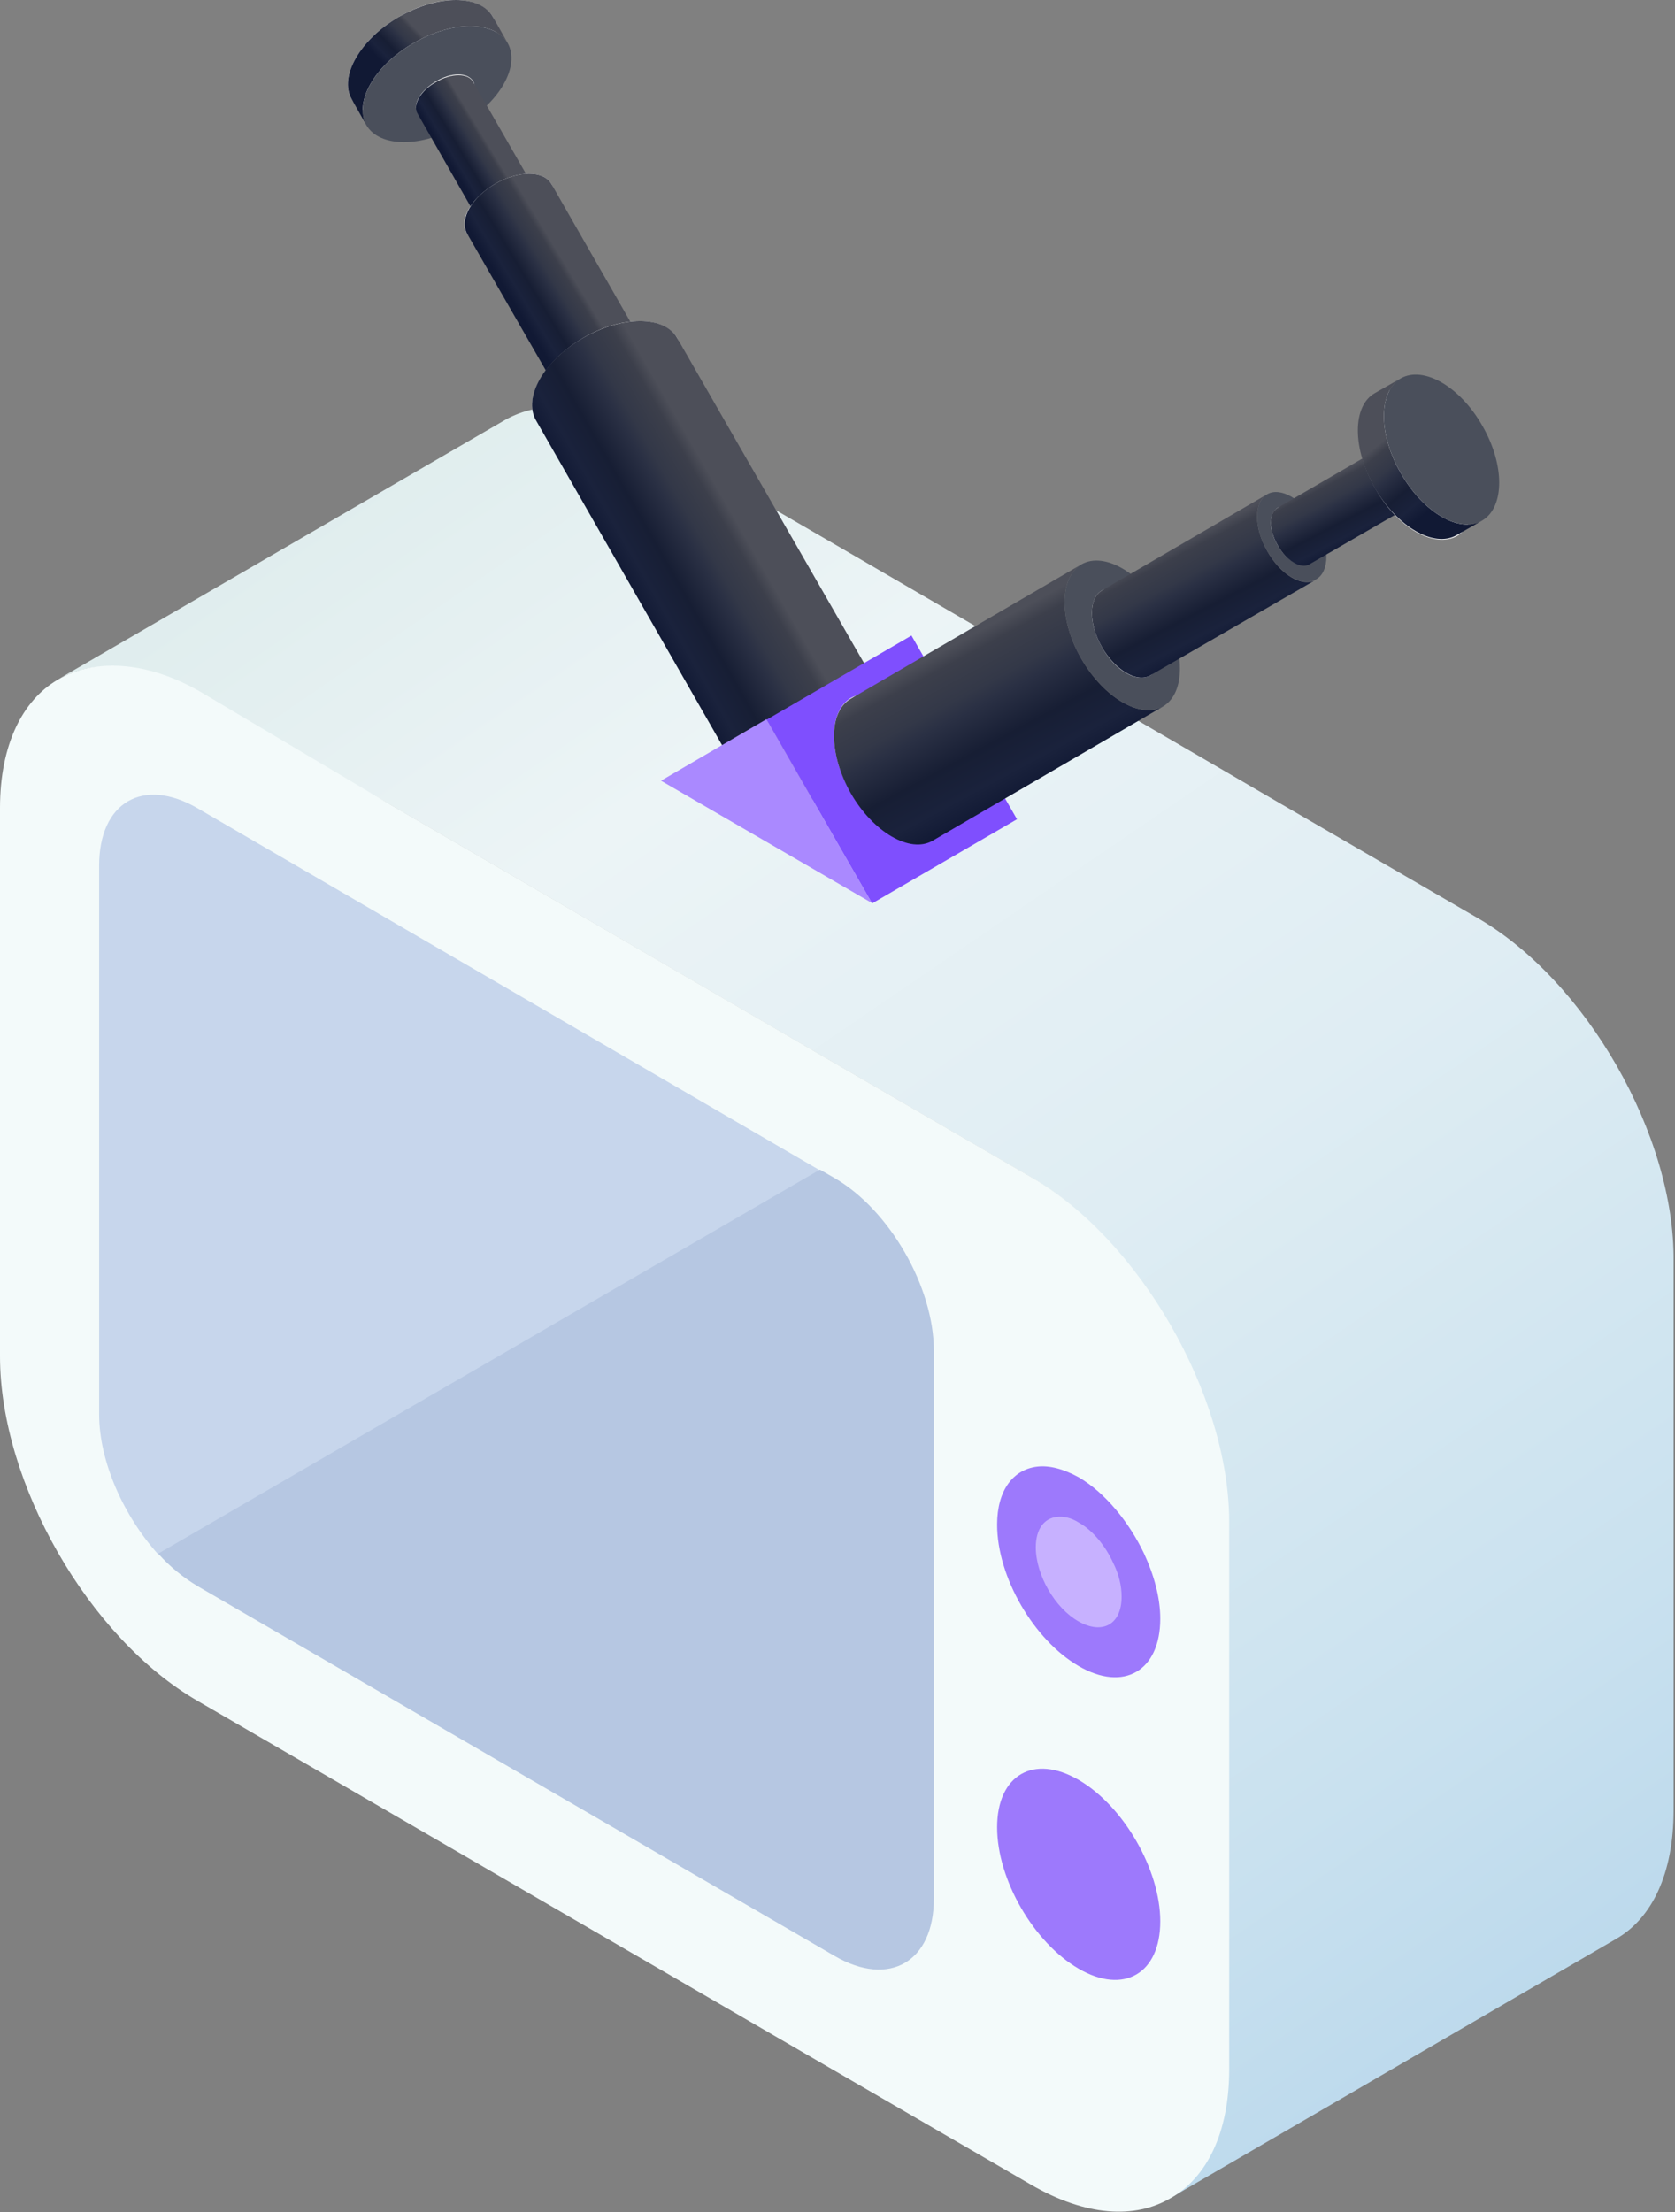 <svg width="75" height="99" viewBox="0 0 75 99" fill="none" xmlns="http://www.w3.org/2000/svg">
<rect x="0" y="0" width="75" height="99" fill="#808080" stroke="none"/>
<path d="M66.153 41.081L57.368 35.986L53.999 34.023L37.5 24.433L28.873 19.433C26.417 18.009 24.213 17.882 22.607 18.8L2.582 30.415C4.188 29.497 6.392 29.624 8.848 31.017L17.475 36.017L33.974 45.607L37.343 47.569L46.127 52.665C51.008 55.513 54.975 62.413 54.975 68.078V92.638C54.975 95.487 53.967 97.449 52.362 98.399L72.355 86.783C73.961 85.865 74.937 83.871 74.937 81.023V56.463C75 50.829 71.033 43.898 66.153 41.081Z" fill="url(#paint0_linear)"/>
<path d="M46.159 52.673L37.374 47.578L34.005 45.615L17.506 36.026L9 30.977C6.544 29.552 4.188 29.474 2.582 30.424C1.008 31.341 0 33.335 0 36.152V60.712C0 66.378 3.967 73.309 8.848 76.126L37.374 92.678L46.159 97.774C48.615 99.198 50.819 99.325 52.424 98.375C54.03 97.457 55.038 95.464 55.038 92.615V68.055C55.006 62.421 51.039 55.49 46.159 52.673Z" fill="#F3FAFA"/>
<path d="M8.848 36.175C6.392 34.751 4.439 35.922 4.439 38.739V63.299C4.439 65.42 5.541 67.857 7.084 69.566L36.713 52.38L8.848 36.175Z" fill="#C7D6EC"/>
<path d="M37.374 52.728L36.713 52.348L7.084 69.534C7.62 70.135 8.218 70.61 8.848 70.99L37.374 87.543C39.83 88.967 41.814 87.796 41.814 84.979V60.451C41.814 57.602 39.83 54.152 37.374 52.728Z" fill="#B6C7E2"/>
<path d="M48.299 79.662C46.284 78.491 44.647 79.441 44.647 81.783C44.647 84.125 46.284 86.942 48.299 88.112C50.315 89.284 51.952 88.334 51.952 85.992C51.952 83.682 50.315 80.833 48.299 79.662Z" fill="#9D79FC"/>
<path d="M48.299 66.116C47.607 65.736 46.977 65.578 46.442 65.641C45.371 65.768 44.647 66.686 44.647 68.237C44.647 70.579 46.284 73.395 48.299 74.566C50.315 75.737 51.952 74.788 51.952 72.446C51.952 71.496 51.668 70.484 51.228 69.534C50.566 68.142 49.496 66.812 48.299 66.116Z" fill="#9D79FC"/>
<path d="M48.3 68.142C47.954 67.92 47.607 67.857 47.324 67.888C46.757 67.952 46.379 68.427 46.379 69.249C46.379 70.484 47.23 71.971 48.3 72.573C49.371 73.174 50.221 72.699 50.221 71.465C50.221 70.959 50.095 70.452 49.843 69.946C49.496 69.186 48.93 68.49 48.3 68.142Z" fill="#C7B1FF"/>
<path d="M17.853 0.76C19.584 -0.253 21.474 -0.253 22.072 0.76C22.639 1.772 21.726 3.418 19.962 4.431C18.199 5.444 16.341 5.444 15.743 4.431C15.176 3.418 16.121 1.772 17.853 0.76Z" fill="#FAFAFA"/>
<path d="M18.514 1.931C20.246 0.918 22.135 0.918 22.733 1.931L22.072 0.76C21.505 -0.253 19.616 -0.253 17.853 0.76C16.121 1.772 15.176 3.418 15.743 4.431L16.404 5.602C15.838 4.558 16.782 2.912 18.514 1.931Z" fill="url(#paint1_linear)"/>
<path d="M18.514 1.931C20.246 0.918 22.135 0.918 22.733 1.931C23.3 2.943 22.387 4.589 20.623 5.602C18.892 6.615 17.003 6.615 16.404 5.602C15.838 4.558 16.782 2.912 18.514 1.931Z" fill="#4A4F5B"/>
<path d="M19.521 3.64C20.214 3.228 20.938 3.228 21.19 3.64C21.411 4.019 21.033 4.684 20.372 5.064C19.679 5.475 18.955 5.475 18.703 5.064C18.451 4.684 18.829 4.051 19.521 3.64Z" fill="#FAFAFA"/>
<path d="M22.324 8.547C23.016 8.167 23.741 8.167 23.992 8.547L21.19 3.673C20.97 3.261 20.214 3.261 19.521 3.673C18.829 4.052 18.451 4.717 18.703 5.097L21.505 10.002C21.253 9.591 21.631 8.926 22.324 8.547Z" fill="url(#paint2_linear)"/>
<path d="M22.324 8.545C23.016 8.166 23.741 8.166 23.992 8.545C24.213 8.957 23.835 9.59 23.174 10.001C22.481 10.413 21.757 10.413 21.505 10.001C21.253 9.59 21.631 8.925 22.324 8.545Z" fill="#EDEDED"/>
<path d="M22.166 8.229C23.205 7.628 24.339 7.628 24.685 8.229C25.032 8.83 24.465 9.811 23.426 10.444C22.387 11.046 21.253 11.046 20.907 10.444C20.529 9.843 21.096 8.862 22.166 8.229Z" fill="#FAFAFA"/>
<path d="M26.449 15.698C27.488 15.097 28.622 15.097 28.968 15.698L24.686 8.229C24.34 7.628 23.206 7.628 22.167 8.229C21.128 8.83 20.561 9.811 20.908 10.444L25.19 17.882C24.812 17.281 25.379 16.299 26.449 15.698Z" fill="url(#paint3_linear)"/>
<path d="M26.449 15.698C27.488 15.097 28.621 15.097 28.968 15.698C29.314 16.299 28.747 17.281 27.708 17.882C26.669 18.483 25.535 18.483 25.189 17.882C24.811 17.281 25.378 16.299 26.449 15.698Z" fill="#454545"/>
<path d="M26.103 15.129C27.835 14.116 29.724 14.116 30.322 15.129C30.889 16.141 29.976 17.787 28.212 18.8C26.481 19.813 24.592 19.813 23.993 18.8C23.427 17.787 24.371 16.141 26.103 15.129Z" fill="#FAFAFA"/>
<path d="M35.548 31.555C37.28 30.542 39.169 30.542 39.767 31.555L30.321 15.129C29.754 14.116 27.865 14.116 26.102 15.129C24.339 16.141 23.426 17.787 23.992 18.8L33.407 35.226C32.84 34.213 33.785 32.567 35.548 31.555Z" fill="url(#paint4_linear)"/>
<path d="M35.548 31.555C37.279 30.542 39.169 30.542 39.767 31.555C40.334 32.567 39.421 34.213 37.657 35.226C35.894 36.239 34.036 36.239 33.438 35.226C32.84 34.213 33.785 32.567 35.548 31.555Z" fill="#454545"/>
<path d="M40.812 28.445L34.323 32.213L39.048 40.434L45.537 36.666L40.812 28.445Z" fill="#7F4FFE"/>
<path d="M34.32 32.188L29.597 34.941L39.043 40.416L34.32 32.188Z" fill="#AA89FF"/>
<path d="M38.098 35.479C37.091 33.739 37.091 31.84 38.098 31.238C39.106 30.669 40.743 31.587 41.751 33.359C42.758 35.1 42.758 36.999 41.751 37.6C40.743 38.17 39.106 37.22 38.098 35.479Z" fill="#FAFAFA"/>
<path d="M48.426 29.497C47.418 27.757 47.418 25.858 48.426 25.256L38.098 31.27C37.091 31.84 37.091 33.739 38.098 35.511C39.106 37.252 40.743 38.201 41.751 37.632L52.078 31.618C51.071 32.188 49.433 31.238 48.426 29.497Z" fill="url(#paint5_linear)"/>
<path d="M48.425 29.498C47.418 27.757 47.418 25.858 48.425 25.256C49.433 24.687 51.07 25.605 52.078 27.377C53.085 29.118 53.085 31.017 52.078 31.618C51.07 32.188 49.433 31.238 48.425 29.498Z" fill="#4A4F5B"/>
<path d="M49.339 28.959C48.741 27.915 48.741 26.776 49.339 26.427C49.937 26.079 50.913 26.649 51.511 27.693C52.11 28.738 52.11 29.877 51.511 30.225C50.913 30.573 49.937 30.035 49.339 28.959Z" fill="#FAFAFA"/>
<path d="M56.738 24.655C56.14 23.611 56.14 22.471 56.738 22.123L49.339 26.427C48.741 26.776 48.741 27.915 49.339 28.959C49.937 30.004 50.913 30.573 51.511 30.225L58.911 25.953C58.312 26.301 57.336 25.731 56.738 24.655Z" fill="url(#paint6_linear)"/>
<path d="M56.738 24.655C56.139 23.611 56.139 22.471 56.738 22.123C57.336 21.775 58.312 22.345 58.942 23.389C59.54 24.433 59.54 25.573 58.942 25.921C58.312 26.301 57.336 25.731 56.738 24.655Z" fill="#4A4F5B"/>
<path d="M57.21 24.402C56.801 23.706 56.801 22.978 57.21 22.724C57.588 22.503 58.249 22.883 58.627 23.547C59.036 24.244 59.036 24.972 58.627 25.225C58.249 25.446 57.588 25.098 57.21 24.402Z" fill="#FAFAFA"/>
<path d="M62.059 21.586C61.681 20.889 61.681 20.161 62.059 19.908L57.21 22.725C56.801 22.947 56.801 23.706 57.21 24.402C57.588 25.099 58.249 25.479 58.627 25.257L63.508 22.44C63.098 22.63 62.468 22.25 62.059 21.586Z" fill="url(#paint7_linear)"/>
<path d="M62.059 21.585C61.681 20.889 61.681 20.161 62.059 19.908C62.469 19.686 63.098 20.066 63.508 20.73C63.917 21.427 63.917 22.155 63.508 22.408C63.098 22.63 62.469 22.25 62.059 21.585Z" fill="#EDEDED"/>
<path d="M61.587 21.87C60.579 20.129 60.579 18.23 61.587 17.629C62.594 17.059 64.232 17.977 65.239 19.749C66.247 21.49 66.247 23.389 65.239 23.99C64.2 24.56 62.563 23.611 61.587 21.87Z" fill="#FAFAFA"/>
<path d="M62.721 21.174C61.713 19.433 61.713 17.534 62.721 16.933L61.556 17.597C60.548 18.167 60.548 20.066 61.556 21.838C62.563 23.579 64.2 24.529 65.208 23.959L66.373 23.294C65.365 23.895 63.728 22.946 62.721 21.174Z" fill="url(#paint8_linear)"/>
<path d="M62.721 21.174C61.713 19.433 61.713 17.534 62.721 16.933C63.728 16.363 65.365 17.281 66.373 19.053C67.38 20.794 67.38 22.693 66.373 23.294C65.365 23.895 63.728 22.946 62.721 21.174Z" fill="#4A4F5B"/>
<defs>
<linearGradient id="paint0_linear" x1="22.053" y1="10.449" x2="76.868" y2="90.82" gradientUnits="userSpaceOnUse">
<stop stop-color="#DCEBEB"/>
<stop offset="0.256" stop-color="#ECF4F6"/>
<stop offset="0.531" stop-color="#DFEDF3"/>
<stop offset="0.814" stop-color="#C9E1EF"/>
<stop offset="1" stop-color="#B7D6EB"/>
</linearGradient>
<linearGradient id="paint1_linear" x1="20.369" y1="3.124" x2="18.828" y2="4.597" gradientUnits="userSpaceOnUse">
<stop stop-color="#4D4F59"/>
<stop offset="0.096" stop-color="#3C3F4B"/>
<stop offset="0.301" stop-color="#333848"/>
<stop offset="0.397" stop-color="#2A3044"/>
<stop offset="0.635" stop-color="#171E34"/>
<stop offset="0.844" stop-color="#1A223C"/>
<stop offset="1" stop-color="#111934"/>
</linearGradient>
<linearGradient id="paint2_linear" x1="22.219" y1="7.066" x2="20.599" y2="8.046" gradientUnits="userSpaceOnUse">
<stop stop-color="#4D4F59"/>
<stop offset="0.096" stop-color="#3C3F4B"/>
<stop offset="0.301" stop-color="#333848"/>
<stop offset="0.397" stop-color="#2A3044"/>
<stop offset="0.635" stop-color="#171E34"/>
<stop offset="0.844" stop-color="#1A223C"/>
<stop offset="1" stop-color="#111934"/>
</linearGradient>
<linearGradient id="paint3_linear" x1="26.271" y1="13.412" x2="23.808" y2="14.902" gradientUnits="userSpaceOnUse">
<stop stop-color="#4D4F59"/>
<stop offset="0.096" stop-color="#3C3F4B"/>
<stop offset="0.301" stop-color="#333848"/>
<stop offset="0.397" stop-color="#2A3044"/>
<stop offset="0.635" stop-color="#171E34"/>
<stop offset="0.844" stop-color="#1A223C"/>
<stop offset="1" stop-color="#111934"/>
</linearGradient>
<linearGradient id="paint4_linear" x1="34.5" y1="26" x2="29.549" y2="28.833" gradientUnits="userSpaceOnUse">
<stop stop-color="#4D4F59"/>
<stop offset="0.096" stop-color="#3C3F4B"/>
<stop offset="0.301" stop-color="#333848"/>
<stop offset="0.397" stop-color="#2A3044"/>
<stop offset="0.635" stop-color="#171E34"/>
<stop offset="0.844" stop-color="#1A223C"/>
<stop offset="1" stop-color="#111934"/>
</linearGradient>
<linearGradient id="paint5_linear" x1="41.5" y1="29.5" x2="45" y2="36" gradientUnits="userSpaceOnUse">
<stop stop-color="#4D4F59"/>
<stop offset="0.096" stop-color="#3C3F4B"/>
<stop offset="0.301" stop-color="#333848"/>
<stop offset="0.397" stop-color="#2A3044"/>
<stop offset="0.635" stop-color="#171E34"/>
<stop offset="0.844" stop-color="#1A223C"/>
<stop offset="1" stop-color="#111934"/>
</linearGradient>
<linearGradient id="paint6_linear" x1="51.717" y1="24.899" x2="53.958" y2="29.224" gradientUnits="userSpaceOnUse">
<stop stop-color="#4D4F59"/>
<stop offset="0.096" stop-color="#3C3F4B"/>
<stop offset="0.301" stop-color="#333848"/>
<stop offset="0.397" stop-color="#2A3044"/>
<stop offset="0.635" stop-color="#171E34"/>
<stop offset="0.844" stop-color="#1A223C"/>
<stop offset="1" stop-color="#111934"/>
</linearGradient>
<linearGradient id="paint7_linear" x1="58.767" y1="21.74" x2="60.245" y2="24.591" gradientUnits="userSpaceOnUse">
<stop stop-color="#4D4F59"/>
<stop offset="0.096" stop-color="#3C3F4B"/>
<stop offset="0.301" stop-color="#333848"/>
<stop offset="0.397" stop-color="#2A3044"/>
<stop offset="0.635" stop-color="#171E34"/>
<stop offset="0.844" stop-color="#1A223C"/>
<stop offset="1" stop-color="#111934"/>
</linearGradient>
<linearGradient id="paint8_linear" x1="62.372" y1="19.366" x2="64.728" y2="22.251" gradientUnits="userSpaceOnUse">
<stop stop-color="#4D4F59"/>
<stop offset="0.096" stop-color="#3C3F4B"/>
<stop offset="0.301" stop-color="#333848"/>
<stop offset="0.397" stop-color="#2A3044"/>
<stop offset="0.635" stop-color="#171E34"/>
<stop offset="0.844" stop-color="#1A223C"/>
<stop offset="1" stop-color="#111934"/>
</linearGradient>
</defs>
</svg>
